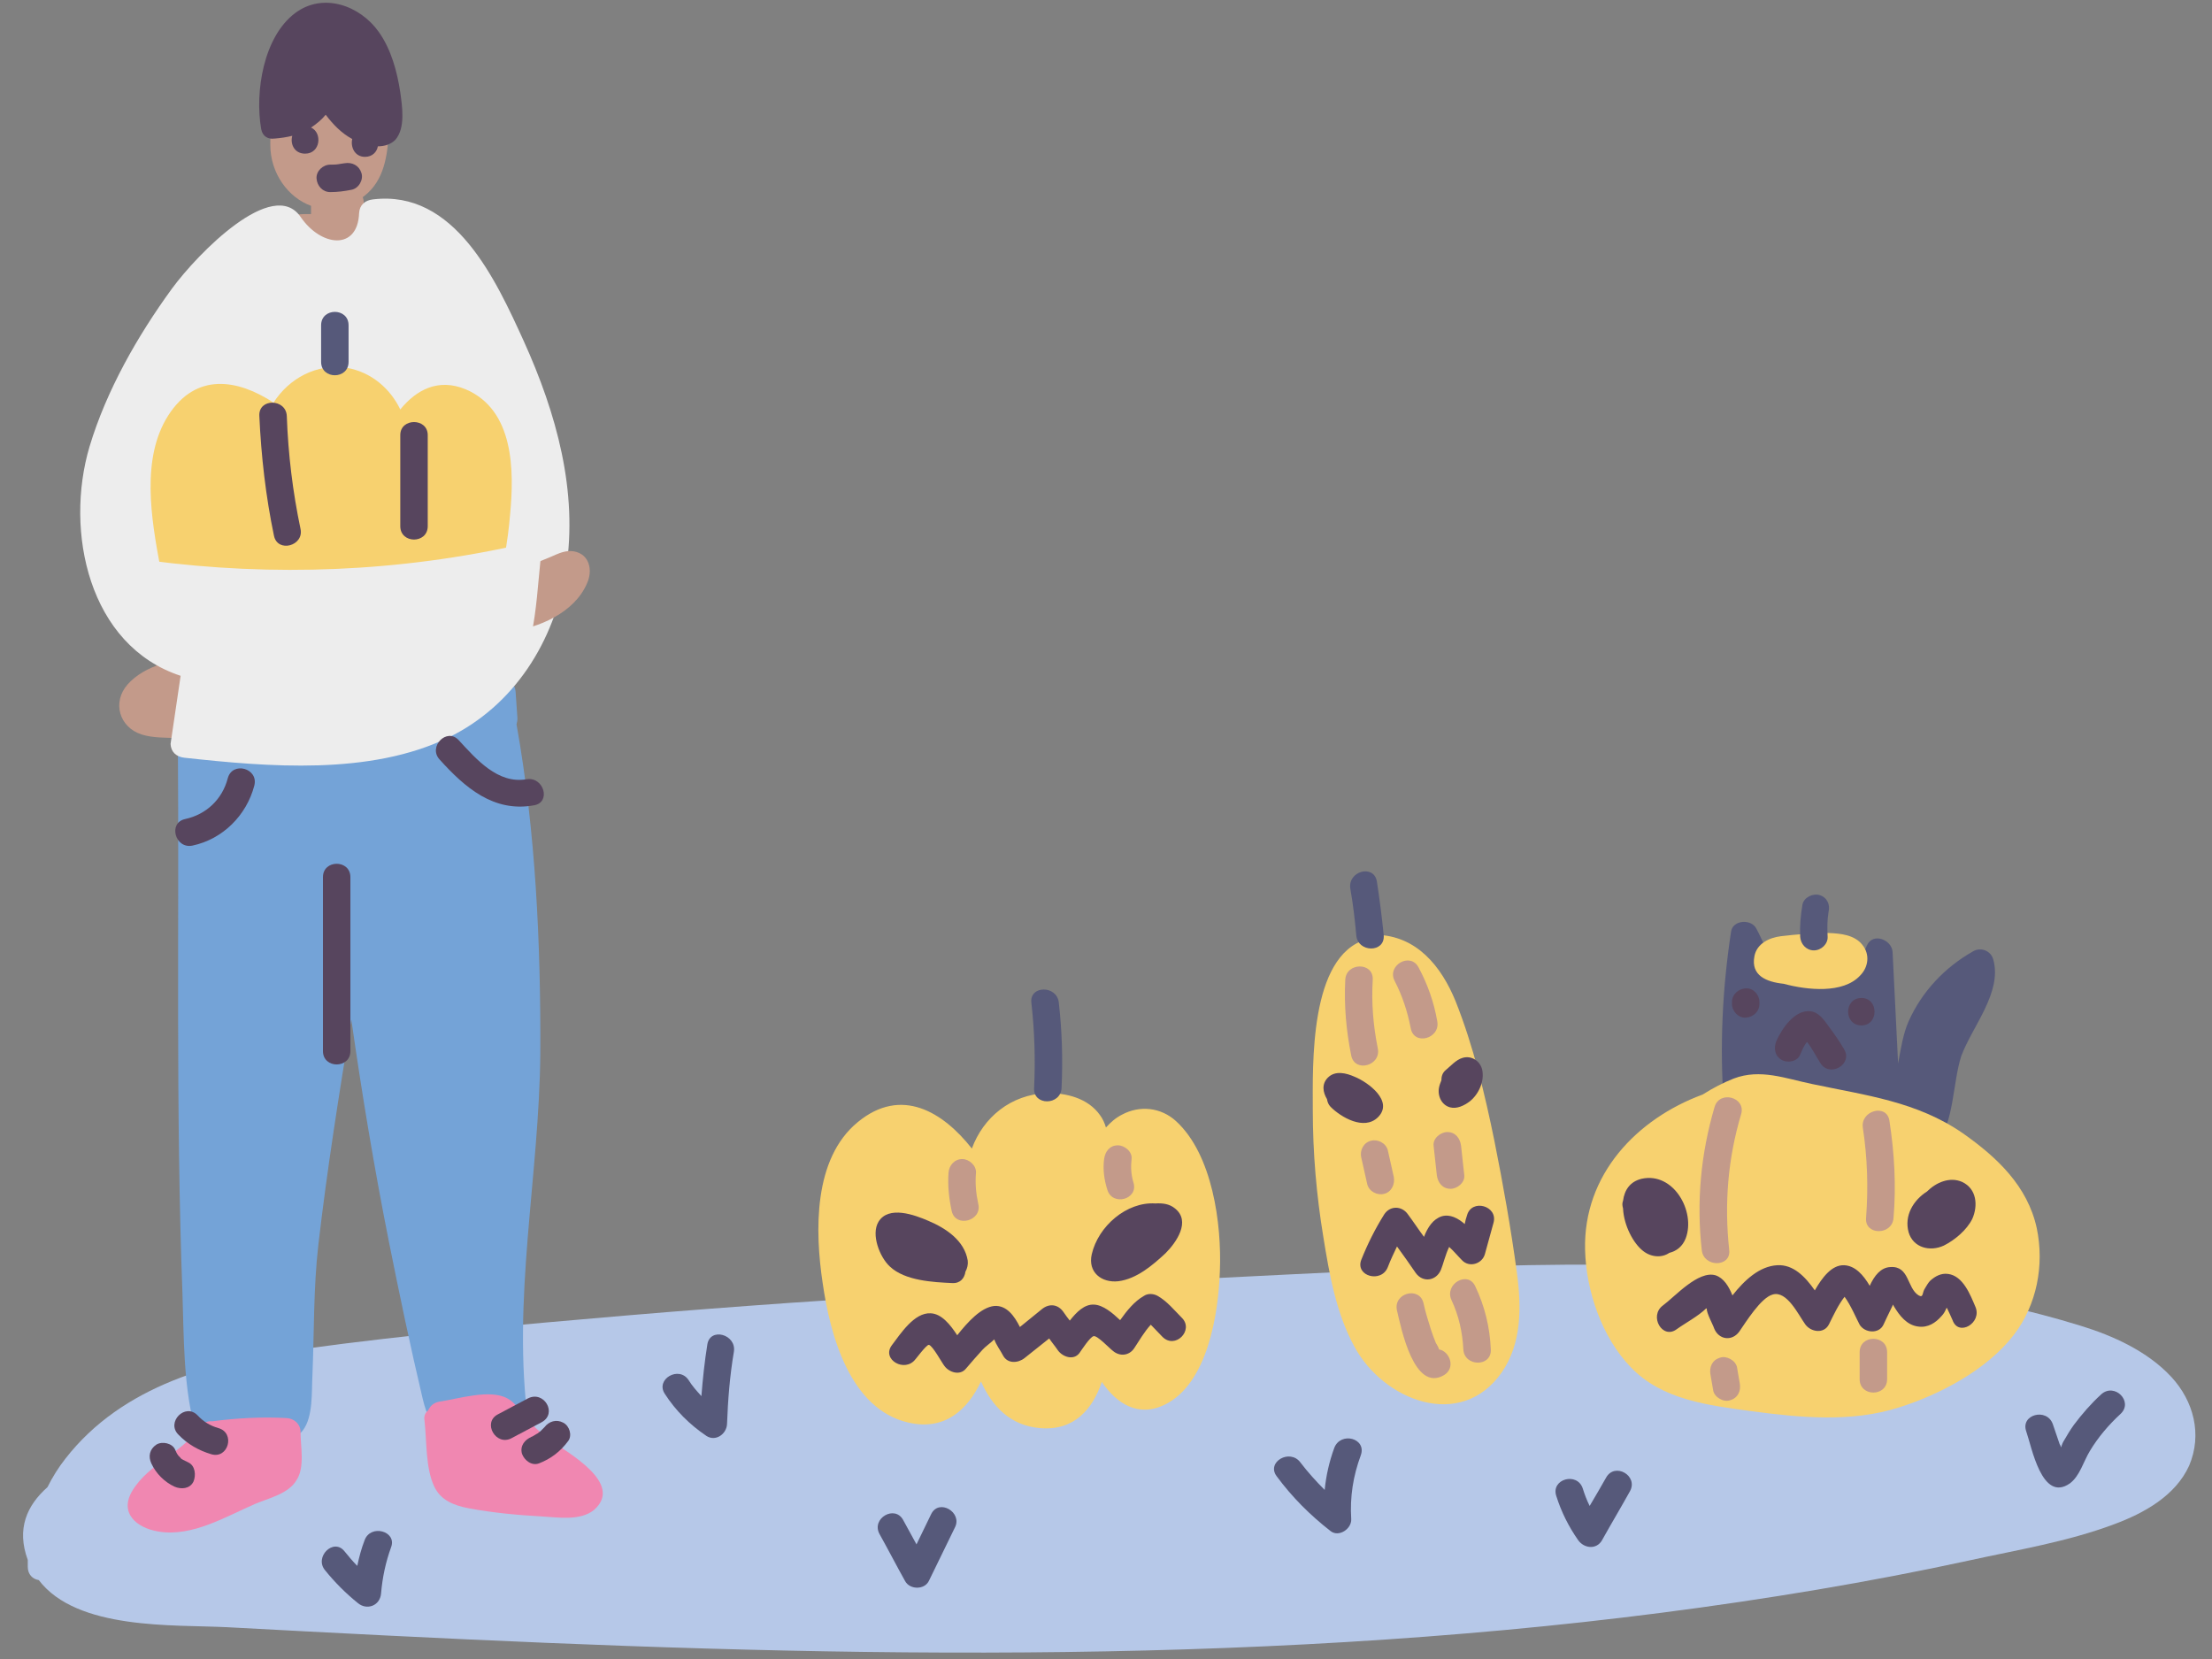 <?xml version="1.0" encoding="iso-8859-1"?>
<!-- Generator: Adobe Illustrator 23.0.6, SVG Export Plug-In . SVG Version: 6.00 Build 0)  -->
<svg version="1.1" id="Capa_1" xmlns="http://www.w3.org/2000/svg" xmlns:xlink="http://www.w3.org/1999/xlink" x="0px" y="0px"
	 viewBox="0 0 800 600" style="enable-background:new 0 0 800 600;" xml:space="preserve">
<rect x="0" y="0" width="800" height="600" fill="#808080" stroke="none"/>
<g>
	<path style="fill:#B6C8E8;" d="M785.28,497.971c-8.606-9.268-21.019-14.896-32.936-18.537c-18.206-5.627-36.908-9.599-55.61-12.91
		c-75.968-13.075-153.425-9.434-230.055-5.627c-80.271,3.972-160.376,8.11-240.482,14.896c-38.894,3.31-77.788,6.786-116.517,12.082
		c-31.943,4.303-65.375,13.075-86.064,39.722c-2.483,3.145-4.634,6.62-6.455,10.261c-7.448,6.62-11.254,15.061-7.117,26.316
		c0,0.828,0,1.655,0,2.483c0,2.814,1.821,4.469,3.972,4.8c13.903,18.206,48.825,16.054,68.189,17.047
		c76.795,4.138,153.756,7.944,230.717,8.937c77.292,0.993,154.583-0.828,231.544-7.944c37.736-3.476,75.306-8.275,112.71-14.565
		c18.537-3.145,36.908-6.62,55.114-10.592c17.378-3.807,35.584-6.786,52.3-13.075c10.758-3.972,22.178-10.261,27.143-21.185
		C796.535,518.825,793.39,506.743,785.28,497.971z"/>
	<g>
		<path style="fill:#C39A8A;" d="M184.325,518.99c-8.441-10.096-5.793-25.323-5.462-37.57c0.662-27.309,2.152-54.783,3.145-82.091
			c1.821-53.79,1.821-107.911-7.779-161.038c0-0.166,0-0.331-0.166-0.331c3.476-1.655,6.786-3.641,9.93-6.124
			c0.496-0.166,1.159-0.331,1.821-0.662c32.605-20.523,13.075-61.569,4.8-90.201c-8.275-28.964-22.178-63.224-56.934-65.706
			c-0.828,0-1.49,0-2.152,0.331v-2.483c0-0.662-0.166-1.324-0.331-1.821c0.166-0.166,0.497-0.331,0.662-0.497
			c7.117-5.627,8.275-14.565,8.772-23.005c0.497-9.765,0.497-20.192-3.807-29.129c-3.31-6.786-9.434-13.241-17.378-13.075
			c-5.627,0-9.93,3.145-12.082,7.613c-9.599,8.275-9.599,27.64-9.599,39.225c0,10.261,6.455,19.033,14.73,22.012v2.979
			c-23.336-0.497-41.542,15.889-52.962,34.922c-12.579,21.019-24.164,46.342-25.985,71.003c-1.49,20.192,5.462,42.039,22.343,54.286
			c2.648,1.986,5.462,3.476,8.275,4.634c3.807,55.61,7.448,111.386,10.096,167.162c1.324,28.302,2.317,56.603,2.814,84.905
			c0.166,10.096,3.145,27.309-6.124,34.26c-6.124,4.634-13.572,5.793-15.723,14.399c-0.662,2.814,1.49,6.786,4.8,6.289
			c11.585-1.49,23.171-3.807,34.26-7.944c9.268-3.476,10.427-9.268,11.42-18.537c2.648-25.819,5.131-51.638,7.779-77.292
			c3.972-38.894,7.779-77.788,11.751-116.517c6.289,39.722,12.744,79.278,19.033,119c4.138,25.985,8.275,51.969,12.579,77.788
			c1.159,7.448,2.979,14.234,10.758,17.213c8.275,3.145,17.544-0.828,25.488,2.648c3.641,1.49,8.772-0.993,7.282-5.627
			C197.069,530.741,190.117,525.942,184.325,518.99z"/>
		<path style="fill:#57455E;" d="M144.768,33.393c-1.159-7.613-3.31-15.558-7.779-21.847c-6.786-9.599-20.192-14.399-30.288-6.786
			c-11.42,8.606-14.565,28.467-12.248,41.873c0.497,2.814,2.648,3.807,4.8,3.476c0,0,0,0,0.166,0
			c2.152-0.166,4.303-0.497,6.289-0.993c-0.828,2.814,0.662,6.455,4.634,6.455c5.627,0,6.289-7.613,2.152-9.434
			c1.986-1.324,3.807-2.814,5.296-4.634c2.648,3.476,5.627,6.62,9.599,8.772c-0.662,2.814,0.828,6.455,4.634,6.455
			c2.648,0,4.303-1.821,4.634-3.807c2.317,0,4.634-0.662,6.289-2.317C146.754,46.302,145.43,38.358,144.768,33.393z"/>
		<path style="fill:#57455E;" d="M130.7,62.522c-0.828-2.648-3.31-3.972-6.124-3.476c-0.331,0-0.828,0.166-1.159,0.166
			c0,0-0.828,0.166-0.993,0.166c-0.993,0.166-1.986,0.166-2.979,0.166c-2.648,0-5.131,2.317-4.965,4.965
			c0.166,2.648,2.152,4.965,4.965,4.965c2.648,0,5.131-0.331,7.613-0.828C129.873,68.149,131.528,64.839,130.7,62.522z"/>
		<path style="fill:#74A3D7;" d="M186.807,261.958c0.166-0.662,0.331-1.324,0.331-2.152c-0.166-3.145-0.497-6.455-0.662-9.599
			c-0.166-2.648-2.152-4.965-4.965-4.965c-18.371-0.331-35.75,5.131-53.293,9.434c-18.868,4.634-38.232,5.958-57.596,7.117
			c-2.152,0.166-3.641,1.49-4.303,2.979c-1.159,0.828-1.986,2.152-1.986,3.972c0.497,66.203-0.828,132.737,1.655,199.105
			c0.497,15.227,0.331,32.439,4.138,47.335c3.145,12.413,19.364,7.117,28.798,6.289c4.138-0.331,7.944-0.828,10.592-4.138
			c3.807-4.965,3.145-14.068,3.476-19.861c0.662-15.889,0.331-31.446,2.152-47.335c3.145-27.143,7.448-54.286,11.916-81.429
			c3.807,26.812,8.275,53.624,13.572,80.271c3.807,19.033,7.779,38.067,12.248,56.934c1.49,6.124,3.476,10.923,9.599,13.572
			c7.117,2.979,16.385,2.648,23.833,1.821c3.476-0.331,5.296-2.814,4.8-6.289c-6.124-44.852,3.972-89.539,4.303-134.392
			C195.579,341.401,193.758,300.852,186.807,261.958z"/>
		<path style="fill:#C39A8A;" d="M81.876,239.78c-0.662-4.138-5.131-4.469-7.779-2.152c-0.497-0.166-0.993-0.166-1.655-0.166
			c-8.937,0.828-20.026,2.979-26.316,10.096c-5.627,6.455-2.979,15.392,4.965,18.04c4.138,1.324,8.606,1.159,12.91,1.324
			c4.303,0.166,9.93,1.324,13.903-0.496C86.675,262.951,83.034,246.731,81.876,239.78z"/>
		<path style="fill:#F087B1;" d="M108.688,517.832c0-2.814-2.317-4.8-4.965-4.965c-9.103-0.497-17.875,0-26.978,1.159
			c-1.655-0.166-3.476,0.497-4.634,2.152c-6.289,9.434-18.206,13.075-24.164,22.84c-4.965,8.11,1.324,13.572,9.434,14.896
			c12.248,1.986,24.33-5.462,35.087-10.096c4.8-1.986,11.916-3.641,14.73-8.441C110.343,530.741,108.688,523.128,108.688,517.832z"
			/>
		<path style="fill:#F087B1;" d="M199.22,520.976c-3.807-2.814-7.282-5.958-10.261-9.599c-1.655-2.152-2.979-4.303-5.462-5.627
			c-6.289-3.476-17.709,0.165-24.495,1.159c-2.152,0.331-3.476,1.655-4.138,3.145c-0.993,0.828-1.655,1.986-1.324,3.807
			c0.828,7.282,0.331,17.047,3.476,23.667c2.317,5.131,7.282,6.951,12.413,7.944c8.772,1.655,17.709,2.483,26.647,2.979
			c5.793,0.331,13.737,1.655,18.702-2.317C225.867,536.534,205.344,525.445,199.22,520.976z"/>
		<path style="fill:#56597A;" d="M720.898,347.029c-0.828-3.145-4.469-4.634-7.282-2.979c-10.261,5.793-18.537,14.565-23.336,25.323
			c-1.986,4.469-2.814,9.93-3.807,15.227c-0.662-13.406-1.324-26.812-1.986-40.218c-0.165-4.469-7.117-7.282-9.268-2.483
			c-1.82,3.972-3.807,9.434-8.275,10.923c-3.807,1.324-9.765-0.166-13.737-0.331c-4.138-0.165-7.613,0.497-10.427-2.814
			c-3.145-3.476-5.296-9.765-7.613-13.903c-1.821-3.476-8.441-3.145-9.103,1.159c-3.145,20.688-4.138,41.377-2.648,62.065
			c0,0.662,0.165,1.159,0.331,1.655c-0.497,2.648-0.828,5.296-0.662,8.11c0,2.317,1.49,3.972,3.641,4.8
			c13.572,5.296,27.805,8.11,42.204,8.275c9.765,0.166,24.826,0.662,31.446-7.944c6.455-8.275,5.793-22.178,8.937-31.943
			C713.285,371.193,724.208,358.945,720.898,347.029z"/>
		<path style="fill:#F7D16F;" d="M425.303,405.453c-5.462-4.965-13.075-5.793-19.53-2.317c-2.317,1.159-4.138,2.814-5.793,4.634
			c-0.496-1.655-1.159-3.145-2.152-4.469c-4.303-6.124-12.248-8.11-19.364-7.944c-12.91,0.496-22.84,8.772-26.978,20.026
			c-10.427-13.241-25.488-22.509-41.211-9.599c-16.22,13.241-15.558,39.556-12.744,58.258c2.648,18.537,9.765,45.68,31.115,50.48
			c13.241,2.979,21.35-4.8,26.15-14.896c3.972,8.937,10.592,16.054,21.516,16.882c12.247,0.993,18.868-6.951,22.178-16.716
			c5.296,7.779,13.075,12.91,22.674,8.275c15.723-7.613,19.53-33.267,20.026-48.493
			C441.853,442.692,438.543,417.535,425.303,405.453z"/>
		<path style="fill:#F7D16F;" d="M548.605,460.235c-2.152-15.889-4.965-31.777-8.11-47.501
			c-3.476-17.047-7.613-34.425-14.068-50.645c-5.131-12.579-14.068-23.667-28.633-23.999c-1.655,0-2.814,0.662-3.641,1.655
			c-20.688,5.958-19.364,45.349-19.364,61.734c0,15.392,1.324,30.784,3.807,45.845c2.152,13.406,4.634,27.64,11.254,39.722
			c10.427,19.364,38.398,30.619,53.293,9.268C550.426,485.723,550.26,472.648,548.605,460.235z"/>
		<path style="fill:#F7D16F;" d="M736.621,444.181c-3.31-15.227-14.399-25.654-26.647-34.26
			c-16.716-11.586-35.087-13.737-54.617-17.875c-9.599-1.986-18.702-5.627-28.302-1.986c-3.807,1.49-7.613,3.476-11.254,5.793
			c-23.833,8.772-43.197,28.964-42.535,56.107c0.331,14.896,6.124,31.777,16.551,42.535c11.42,11.917,28.136,13.737,43.694,15.889
			c17.544,2.317,35.915,4.138,53.128-1.324c14.896-4.634,32.108-13.737,41.708-26.316
			C736.621,471.986,739.435,457.587,736.621,444.181z"/>
		<path style="fill:#F7D16F;" d="M673.563,341.732c-2.814-3.641-7.944-4.138-12.248-4.303c-5.627,0-11.585,0.496-17.213,1.159
			c-4.138,0.496-8.772,2.648-9.599,7.282c-1.324,6.951,4.303,9.268,10.592,9.93c8.606,2.317,21.516,3.641,27.64-2.979
			C675.715,349.842,676.377,345.208,673.563,341.732z"/>
		<path style="fill:#56597A;" d="M658.006,323.692c-2.317-0.662-5.627,0.828-6.124,3.476c-0.662,3.807-0.993,7.779-0.828,11.585
			c0.165,2.648,2.152,4.965,4.965,4.965c2.648,0,5.131-2.317,4.965-4.965c-0.165-2.979-0.165-5.958,0.331-8.937
			C661.978,327.168,660.819,324.52,658.006,323.692z"/>
		<path style="fill:#56597A;" d="M497.96,318.727c-1.159-6.289-10.592-3.641-9.599,2.648c0.993,5.627,1.655,11.254,2.152,16.882
			c0.496,6.289,10.427,6.455,9.93,0C499.781,331.636,498.953,325.182,497.96,318.727z"/>
		<path style="fill:#56597A;" d="M382.933,362.586c-0.662-6.289-10.592-6.289-9.93,0c1.159,10.261,1.49,20.523,0.993,30.95
			c-0.331,6.455,9.599,6.289,9.93,0C384.422,383.109,384.091,372.848,382.933,362.586z"/>
		<path style="fill:#EDEDED;" d="M189.455,123.429c-10.096-22.178-24.992-54.948-54.617-51.307c-2.814,0.331-4.8,1.986-4.965,4.965
			c-0.497,13.572-13.737,12.248-21.185,1.324c-9.93-14.399-36.908,12.91-46.507,25.985c-12.413,17.047-23.668,36.743-29.791,57.1
			c-9.103,30.619-0.331,71.996,32.936,82.919l-3.641,24.661c0.166,2.979,2.152,4.634,4.965,4.965
			c30.288,3.31,67.196,6.455,95.498-7.282c23.833-11.585,38.398-34.756,42.535-60.576
			C209.151,177.715,201.206,149.413,189.455,123.429z"/>
		<path style="fill:#F7D16F;" d="M168.436,140.807c-9.93-4.138-17.875,0.166-23.668,7.282c-3.641-7.613-10.592-13.572-19.364-15.061
			c-10.923-1.655-20.854,3.807-26.481,12.579c-12.91-8.441-27.971-11.089-38.067,4.634c-9.93,15.558-6.124,37.405-2.979,54.452
			c2.814,15.392,9.93,35.75,26.481,40.88c14.399,4.469,19.861-5.958,24.661-16.551c4.138,8.772,10.096,16.716,20.192,18.371
			c9.103,1.49,14.565-3.31,17.709-9.93c0.993,1.159,2.152,2.152,3.476,2.979c5.296,3.476,12.413,3.641,17.213-0.993
			c5.958-5.627,8.772-16.054,11.254-23.668c2.979-9.599,4.8-19.695,5.627-29.791C185.98,170.267,185.98,148.255,168.436,140.807z"/>
		<path style="fill:#56597A;" d="M116.136,117.636v13.241c0,6.455,9.93,6.455,9.93,0v-13.241
			C126.066,111.181,116.136,111.181,116.136,117.636z"/>
		<path style="fill:#C39A8A;" d="M207.496,199.396c-2.979-0.497-5.627,0.828-8.275,1.986c-3.972,1.655-8.11,3.31-12.082,4.965
			c-1.49,0.662-2.483,1.821-2.979,2.979c-4.138,3.807-5.958,9.434-5.131,15.392c0.331,1.986,2.814,3.807,4.8,3.641
			c10.758-0.993,23.999-6.786,28.467-17.378C214.447,206.348,213.288,200.389,207.496,199.396z"/>
		<path style="fill:#EDEDED;" d="M189.124,196.748c-44.521,10.096-90.201,11.916-135.219,5.958
			c-2.317-0.331-3.807,0.828-4.303,2.483c-0.828,0.828-1.49,1.821-1.49,3.31c-2.483,38.729,46.838,51.307,76.961,49.818
			c18.371-0.993,36.246-5.958,53.128-13.241c7.282-3.145,12.248-6.786,13.903-15.061c1.986-9.268,2.483-19.033,3.476-28.467
			C195.91,198.072,191.938,196.086,189.124,196.748z"/>
		<path style="fill:#57455E;" d="M108.688,191.287c-2.814-13.406-4.469-26.978-4.965-40.88c-0.331-6.289-10.261-6.455-9.93,0
			c0.662,14.565,2.317,29.129,5.296,43.363C100.413,200.058,110.012,197.41,108.688,191.287z"/>
		<path style="fill:#57455E;" d="M144.768,157.358v32.936c0,6.455,9.93,6.455,9.93,0v-32.936
			C154.699,151.068,144.768,151.068,144.768,157.358z"/>
		<path style="fill:#57455E;" d="M116.798,317.237v62.893c0,6.455,9.93,6.455,9.93,0v-62.893
			C126.728,310.783,116.798,310.783,116.798,317.237z"/>
		<path style="fill:#57455E;" d="M190.448,281.819c-10.427,1.821-18.206-7.282-24.495-14.068c-4.303-4.8-11.254,2.317-6.951,6.951
			c9.103,10.096,19.53,19.199,34.094,16.551C199.386,290.26,196.738,280.826,190.448,281.819z"/>
		<path style="fill:#57455E;" d="M82.372,281.488c-1.986,7.613-7.779,13.075-15.392,14.73c-6.289,1.324-3.641,10.923,2.648,9.599
			c10.923-2.317,19.53-10.923,22.343-21.681C93.627,277.847,84.027,275.199,82.372,281.488z"/>
		<path style="fill:#57455E;" d="M190.945,505.75c-3.641,1.986-7.282,3.807-10.923,5.793c-5.627,2.979-0.662,11.586,4.965,8.606
			c3.641-1.986,7.282-3.807,10.923-5.793C201.703,511.212,196.738,502.771,190.945,505.75z"/>
		<g>
			<path style="fill:#57455E;" d="M203.689,514.522c-2.483-1.324-5.131-0.497-6.786,1.655l-0.166,0.166
				c-0.166,0.166-0.497,0.497-0.662,0.662s-0.497,0.496-0.662,0.662c0,0-0.497,0.331-0.662,0.497
				c-0.166,0.166-0.331,0.331-0.497,0.331c-0.331,0.165-0.496,0.331-0.828,0.496c-0.331,0.166-0.497,0.331-0.828,0.497
				c-0.166,0-1.159,0.497-0.331,0.166c-2.483,0.993-4.303,3.31-3.476,6.124c0.828,2.317,3.476,4.469,6.124,3.476
				c4.303-1.655,7.779-4.303,10.592-8.11C206.999,519.156,206.006,515.68,203.689,514.522z"/>
			<path style="fill:#57455E;" d="M196.903,516.342L196.903,516.342C197.069,516.177,197.234,516.011,196.903,516.342z"/>
		</g>
		<path style="fill:#57455E;" d="M79.062,516.508c-2.979-0.828-5.462-2.317-7.613-4.634c-4.469-4.634-11.42,2.483-6.951,6.951
			c3.31,3.476,7.448,5.793,11.916,7.117C82.538,527.762,85.186,518.328,79.062,516.508z"/>
		<path style="fill:#57455E;" d="M68.139,528.921c-0.662-0.331-1.324-0.662-1.986-0.993c-0.166-0.166-0.331-0.166-0.331-0.166
			c-0.166-0.166-0.497-0.331-0.662-0.662c-0.166-0.166-0.497-0.497-0.662-0.662l0,0l0,0c-0.497-0.662-0.828-1.324-1.159-2.152
			c-0.993-2.317-4.634-3.145-6.786-1.821c-2.483,1.655-2.979,4.303-1.821,6.786c1.655,3.641,4.8,6.786,8.441,8.441
			c2.317,0.993,5.462,0.828,6.786-1.821C70.952,533.555,70.621,530.079,68.139,528.921z"/>
		<path style="fill:#57455E;" d="M349.997,455.932c-1.159-7.282-7.944-11.751-14.234-14.399c-4.965-2.152-14.399-5.627-18.04,0.331
			c-2.814,4.634,0.497,12.91,4.138,16.22c5.462,5.131,15.558,5.627,22.509,5.958c2.979,0.166,4.469-1.821,4.8-4.138
			C349.832,458.746,350.163,457.256,349.997,455.932z"/>
		<path style="fill:#57455E;" d="M424.972,437.064c-1.986-1.655-4.469-1.986-7.117-1.821c-10.427-0.662-20.688,8.275-23.005,18.371
			c-1.49,6.455,3.476,10.427,9.599,9.765c6.62-0.828,12.413-5.793,17.047-10.096C425.468,449.312,430.764,441.699,424.972,437.064z"
			/>
		<path style="fill:#57455E;" d="M427.454,476.621c-2.814-2.814-5.296-5.958-8.772-7.944c-1.49-0.828-3.476-0.993-4.965,0
			c-3.476,1.986-6.124,5.296-8.606,8.772c-2.814-2.648-6.124-5.462-9.434-5.627c-3.476-0.165-6.289,2.648-8.772,5.793
			c-0.828-0.993-1.49-1.986-2.317-3.145c-1.986-2.814-5.131-3.145-7.779-0.993l-7.944,6.455c-1.986-3.972-4.8-7.944-9.268-7.613
			c-4.8,0.496-9.599,5.793-13.406,10.592c-2.483-3.807-5.627-7.779-9.599-7.944c-5.958-0.331-10.923,7.448-14.068,11.586
			c-3.807,5.131,4.8,10.096,8.606,4.965c-0.166,0.331,3.972-5.296,4.8-5.131c1.324,0.166,4.8,6.62,5.627,7.613
			c1.655,2.317,5.627,3.641,7.779,0.993c1.986-2.317,3.972-4.634,5.958-6.786c0.993-1.159,2.979-2.483,4.303-3.807
			c0.662,1.986,2.317,4.138,3.145,5.793c1.655,3.145,5.462,2.814,7.779,0.993c2.979-2.317,5.958-4.8,8.937-7.117
			c0.993,1.49,2.152,2.814,3.145,4.303c1.655,2.317,5.627,3.807,7.779,0.993c0.828-1.159,3.807-5.793,5.131-6.124
			c1.324-0.331,5.627,4.303,6.951,5.296c2.483,2.152,5.958,1.821,7.779-0.993c1.655-2.483,3.641-5.958,5.958-8.441
			c1.49,1.49,2.979,3.145,4.138,4.303C424.972,488.206,431.923,481.089,427.454,476.621z"/>
		<path style="fill:#57455E;" d="M530.565,439.547c-0.331,0.993-0.662,2.152-0.828,3.145c-2.483-2.152-5.296-3.641-8.275-2.814
			c-3.145,0.993-5.131,3.972-6.455,7.448c-1.986-2.648-3.807-5.462-5.793-8.11c-2.152-3.145-6.455-3.31-8.606,0
			c-3.31,5.296-5.958,10.592-8.275,16.385c-2.317,5.958,7.282,8.606,9.599,2.648c0.993-2.648,2.152-4.965,3.31-7.448
			c2.317,3.145,4.634,6.455,6.786,9.599c2.648,3.641,7.448,2.814,9.103-1.159c0.662-1.49,1.655-5.627,2.979-8.275
			c1.655,1.49,3.145,3.31,4.634,4.8c2.648,2.814,7.282,1.324,8.275-2.152c0.993-3.807,2.152-7.613,3.145-11.42
			C541.82,436.071,532.22,433.423,530.565,439.547z"/>
		<path style="fill:#57455E;" d="M489.85,389.398c-2.979-1.324-6.951-2.317-9.599,0.331c-2.317,2.317-1.821,5.296-0.331,7.779
			c0.166,0.993,0.496,1.986,1.324,2.814c3.807,3.807,12.082,8.606,17.047,3.807C504.25,398.336,494.816,391.384,489.85,389.398z"/>
		<path style="fill:#57455E;" d="M536.027,386.75c-0.828-3.145-3.972-5.131-7.117-4.138c-2.317,0.662-4.303,2.979-6.124,4.469
			c-1.159,0.993-1.49,2.317-1.49,3.641c-0.331,0.828-0.662,1.655-0.828,2.483c-0.662,2.979,0.828,6.455,3.972,7.282
			c2.483,0.662,5.131-0.662,7.117-2.152C534.703,395.853,537.02,391.053,536.027,386.75z"/>
		<path style="fill:#57455E;" d="M593.789,426.306c-4.303,0.993-6.289,4.138-6.786,7.944c-0.331,0.828-0.331,1.655,0,2.814v0.165
			c0.331,5.958,3.641,12.413,7.282,15.227c2.979,2.317,6.786,2.483,9.434,0.662c2.648-0.662,4.8-2.317,5.958-5.296
			C613.319,438.057,605.209,423.824,593.789,426.306z"/>
		<path style="fill:#57455E;" d="M709.644,427.465c-4.469-1.986-9.434,0.166-12.744,3.476c-4.965,3.145-8.275,8.772-6.62,14.73
			c1.655,5.627,7.779,7.117,12.744,4.8c3.972-1.986,8.275-5.627,10.261-9.599C715.436,436.071,714.94,429.948,709.644,427.465z"/>
		<path style="fill:#57455E;" d="M714.443,472.648c-1.821-4.303-4.469-11.254-9.93-11.917c-2.483-0.331-4.634,0.828-6.455,2.483
			c-0.662,0.662-1.324,1.821-1.82,2.648c-1.159,1.655-0.497,3.641-2.317,2.648c-4.303-2.648-3.31-10.758-10.261-10.261
			c-3.476,0.166-5.793,3.145-7.448,6.786c-2.317-3.972-5.296-7.282-9.268-7.448c-4.469-0.165-7.944,4.469-10.593,9.103
			c-3.476-4.965-7.779-9.434-13.572-9.103c-6.455,0.331-11.917,5.462-16.22,10.923c-1.324-3.31-3.145-6.289-6.124-7.282
			c-6.289-1.821-14.73,7.779-19.033,10.923c-5.131,3.807-0.165,12.413,4.965,8.606c2.979-2.152,7.944-4.8,10.758-7.613
			c0,0,0,0.166,0.165,0.166c-0.165,1.49,2.317,5.958,2.648,7.117c1.655,4.138,6.455,4.8,9.103,1.159
			c2.317-3.31,7.779-12.247,12.082-13.406c5.131-1.49,9.268,7.282,11.751,10.758c1.986,2.814,6.786,3.641,8.606,0
			c1.655-3.31,3.31-6.951,5.627-9.93c2.152,2.814,4.469,8.275,5.462,10.096c1.82,2.979,6.951,3.476,8.606,0
			c0.165-0.496,1.986-4.138,3.476-7.282c0.165,0.166,0.165,0.496,0.331,0.662c1.986,3.31,4.634,6.786,8.772,7.282
			c3.476,0.497,6.289-1.324,8.441-3.807c0.828-0.828,1.324-1.821,1.82-2.979l0.165,0.166c0.662,1.324,1.324,2.814,1.986,4.303
			C708.32,483.572,716.926,478.441,714.443,472.648z"/>
		<path style="fill:#C39A8A;" d="M353.804,435.409c-0.828-3.807-1.159-7.448-0.828-11.254c0.166-2.648-2.483-4.965-4.965-4.965
			c-2.814,0-4.8,2.317-4.965,4.965c-0.331,4.634,0.165,9.268,1.159,13.903C345.694,444.181,355.293,441.533,353.804,435.409z"/>
		<path style="fill:#C39A8A;" d="M409.911,427.63c-0.828-2.814-0.993-5.462-0.662-8.441c0.331-2.648-2.483-4.965-4.965-4.965
			c-2.979,0-4.634,2.317-4.965,4.965c-0.497,3.641,0,7.448,1.159,11.089C402.297,436.402,411.897,433.754,409.911,427.63z"/>
		<path style="fill:#C39A8A;" d="M498.291,379.137c-1.655-8.275-2.317-16.385-1.821-24.826c0.331-6.455-9.599-6.289-9.93,0
			c-0.496,9.268,0.331,18.371,2.152,27.474C490.016,388.074,499.615,385.426,498.291,379.137z"/>
		<path style="fill:#C39A8A;" d="M519.807,369.372c-1.159-6.786-3.476-13.406-6.786-19.53c-2.979-5.627-11.586-0.662-8.606,4.965
			c2.814,5.462,4.634,11.089,5.793,17.047C511.366,378.309,520.966,375.661,519.807,369.372z"/>
		<path style="fill:#C39A8A;" d="M504.084,425.644l-2.152-9.599c-0.662-2.648-3.641-4.138-6.124-3.476
			c-2.648,0.662-4.138,3.476-3.476,6.124c0.662,3.145,1.49,6.455,2.152,9.599c0.662,2.648,3.641,4.138,6.124,3.476
			C503.257,431.106,504.581,428.293,504.084,425.644z"/>
		<path style="fill:#C39A8A;" d="M528.414,414.39c-0.331-2.648-1.986-4.965-4.965-4.965c-2.483,0-5.296,2.317-4.965,4.965
			l1.159,10.592c0.331,2.648,1.986,4.965,4.965,4.965c2.483,0,5.296-2.317,4.965-4.965L528.414,414.39z"/>
		<path style="fill:#C39A8A;" d="M520.469,488.041c-0.166-0.662-0.828-1.821-1.159-2.317c-0.662-1.655-1.324-3.31-1.821-4.965
			c-0.993-3.145-1.986-6.289-2.648-9.434c-1.49-6.289-11.089-3.641-9.599,2.648c1.49,6.289,6.124,29.791,17.047,23.336
			C526.593,494.661,524.276,488.703,520.469,488.041z"/>
		<path style="fill:#C39A8A;" d="M533.544,465.201c-2.648-5.793-11.254-0.828-8.606,4.965c2.648,5.627,3.972,11.585,4.303,17.875
			c0.331,6.289,10.261,6.455,9.93,0C538.841,480.096,537.02,472.483,533.544,465.201z"/>
		<path style="fill:#C39A8A;" d="M620.104,400.322c-4.965,16.882-6.62,34.26-4.634,51.804c0.662,6.289,10.592,6.289,9.93,0
			c-1.821-16.716-0.497-33.101,4.303-49.156C631.524,396.846,621.925,394.198,620.104,400.322z"/>
		<path style="fill:#C39A8A;" d="M629.207,500.288c-0.331-1.986-0.662-3.807-0.993-5.793c-0.497-2.483-3.807-4.303-6.124-3.476
			c-2.814,0.828-3.972,3.31-3.476,6.124c0.331,1.986,0.662,3.807,0.993,5.793c0.496,2.483,3.807,4.303,6.124,3.476
			C628.545,505.584,629.704,503.102,629.207,500.288z"/>
		<path style="fill:#C39A8A;" d="M683.328,405.287c-0.993-6.289-10.592-3.641-9.599,2.648c1.655,10.758,1.986,21.681,1.159,32.605
			c-0.497,6.289,9.434,6.289,9.93,0C685.811,428.789,685.149,417.038,683.328,405.287z"/>
		<path style="fill:#C39A8A;" d="M672.57,489.034v9.765c0,6.455,9.93,6.455,9.93,0v-9.765
			C682.501,482.579,672.57,482.579,672.57,489.034z"/>
	</g>
	<path style="fill:#56597A;" d="M255.824,486.22c-0.993,6.124-1.655,12.413-2.152,18.702c-1.655-1.821-3.31-3.641-4.634-5.793
		c-3.476-5.296-12.082-0.331-8.606,4.965c3.972,6.124,8.937,11.089,15.061,15.227c3.31,2.152,7.282-0.662,7.448-4.303
		c0.331-8.772,0.993-17.378,2.483-26.15C266.416,482.579,256.817,479.931,255.824,486.22z"/>
	<path style="fill:#56597A;" d="M336.757,547.623c-1.821,3.641-3.476,7.282-5.296,10.923c-1.655-2.979-3.145-5.793-4.8-8.772
		c-2.979-5.627-11.585-0.662-8.606,4.965c3.145,5.627,6.124,11.42,9.268,17.047c1.655,3.145,6.951,3.31,8.606,0
		c3.145-6.455,6.289-12.909,9.434-19.364C348.176,546.961,339.57,541.83,336.757,547.623z"/>
	<path style="fill:#56597A;" d="M482.568,523.625c-1.821,4.965-2.979,10.096-3.476,15.227c-3.145-3.145-6.124-6.455-8.772-9.93
		c-3.807-5.131-12.413-0.166-8.606,4.965c5.627,7.613,12.082,14.068,19.53,19.861c2.979,2.317,7.613-0.828,7.448-4.303
		c-0.496-8.11,0.662-15.558,3.476-23.171C494.319,520.149,484.885,517.666,482.568,523.625z"/>
	<path style="fill:#56597A;" d="M580.879,534.383c-1.986,3.476-3.972,6.951-5.958,10.261c-0.993-1.986-1.821-4.138-2.483-6.289
		c-1.986-6.124-11.586-3.476-9.599,2.648c1.821,5.793,4.469,11.089,7.944,16.054c2.152,2.979,6.62,3.476,8.606,0
		c3.31-5.958,6.786-11.751,10.096-17.709C592.63,533.72,584.024,528.755,580.879,534.383z"/>
	<path style="fill:#56597A;" d="M131.859,557.057c-1.159,2.979-1.986,6.124-2.648,9.268c-1.655-1.655-3.145-3.476-4.634-5.296
		c-3.972-4.965-11.089,2.152-6.951,6.951c3.476,4.303,7.448,8.275,11.751,11.751c3.31,2.814,8.11,0.993,8.441-3.476
		c0.497-5.793,1.655-11.254,3.641-16.716C143.61,553.747,134.01,551.099,131.859,557.057z"/>
	<path style="fill:#56597A;" d="M759.958,504.26c-3.641,3.31-6.951,7.117-9.93,11.089c-1.324,1.821-2.483,3.807-3.641,5.793
		c-0.331,0.497-0.662,1.324-0.993,2.317c-0.165-0.662-0.331-0.993-0.497-1.159c-0.828-2.483-1.655-4.8-2.483-7.282
		c-2.152-5.958-11.751-3.476-9.599,2.648c1.986,5.627,5.627,25.819,15.723,18.868c3.641-2.648,4.965-7.944,7.282-11.751
		c2.979-4.965,6.786-9.434,11.089-13.406C771.709,506.908,764.758,499.957,759.958,504.26z"/>
	<path style="fill:#57455E;" d="M666.943,379.468c-1.655-2.814-3.476-5.462-5.462-8.11c-1.821-2.483-3.476-5.131-6.62-5.627
		c-5.793-0.662-10.427,6.289-12.413,10.758c-0.993,2.483-0.662,5.296,1.821,6.786c2.152,1.324,5.793,0.662,6.786-1.821
		c0.496-1.159,1.324-3.31,2.483-4.634c1.82,2.317,3.31,5.296,4.8,7.613C661.647,389.895,670.253,384.93,666.943,379.468z"/>
	<path style="fill:#57455E;" d="M673.232,360.931c-6.455,0-6.455,9.93,0,9.93C679.521,370.862,679.521,360.931,673.232,360.931z"/>
	<path style="fill:#57455E;" d="M631.359,357.456c-2.648,0.166-4.965,2.152-4.965,4.965v0.662c0,2.648,2.317,5.131,4.965,4.965
		c2.648-0.165,4.965-2.152,4.965-4.965v-0.662C636.324,359.773,634.172,357.29,631.359,357.456z"/>
</g>
</svg>
